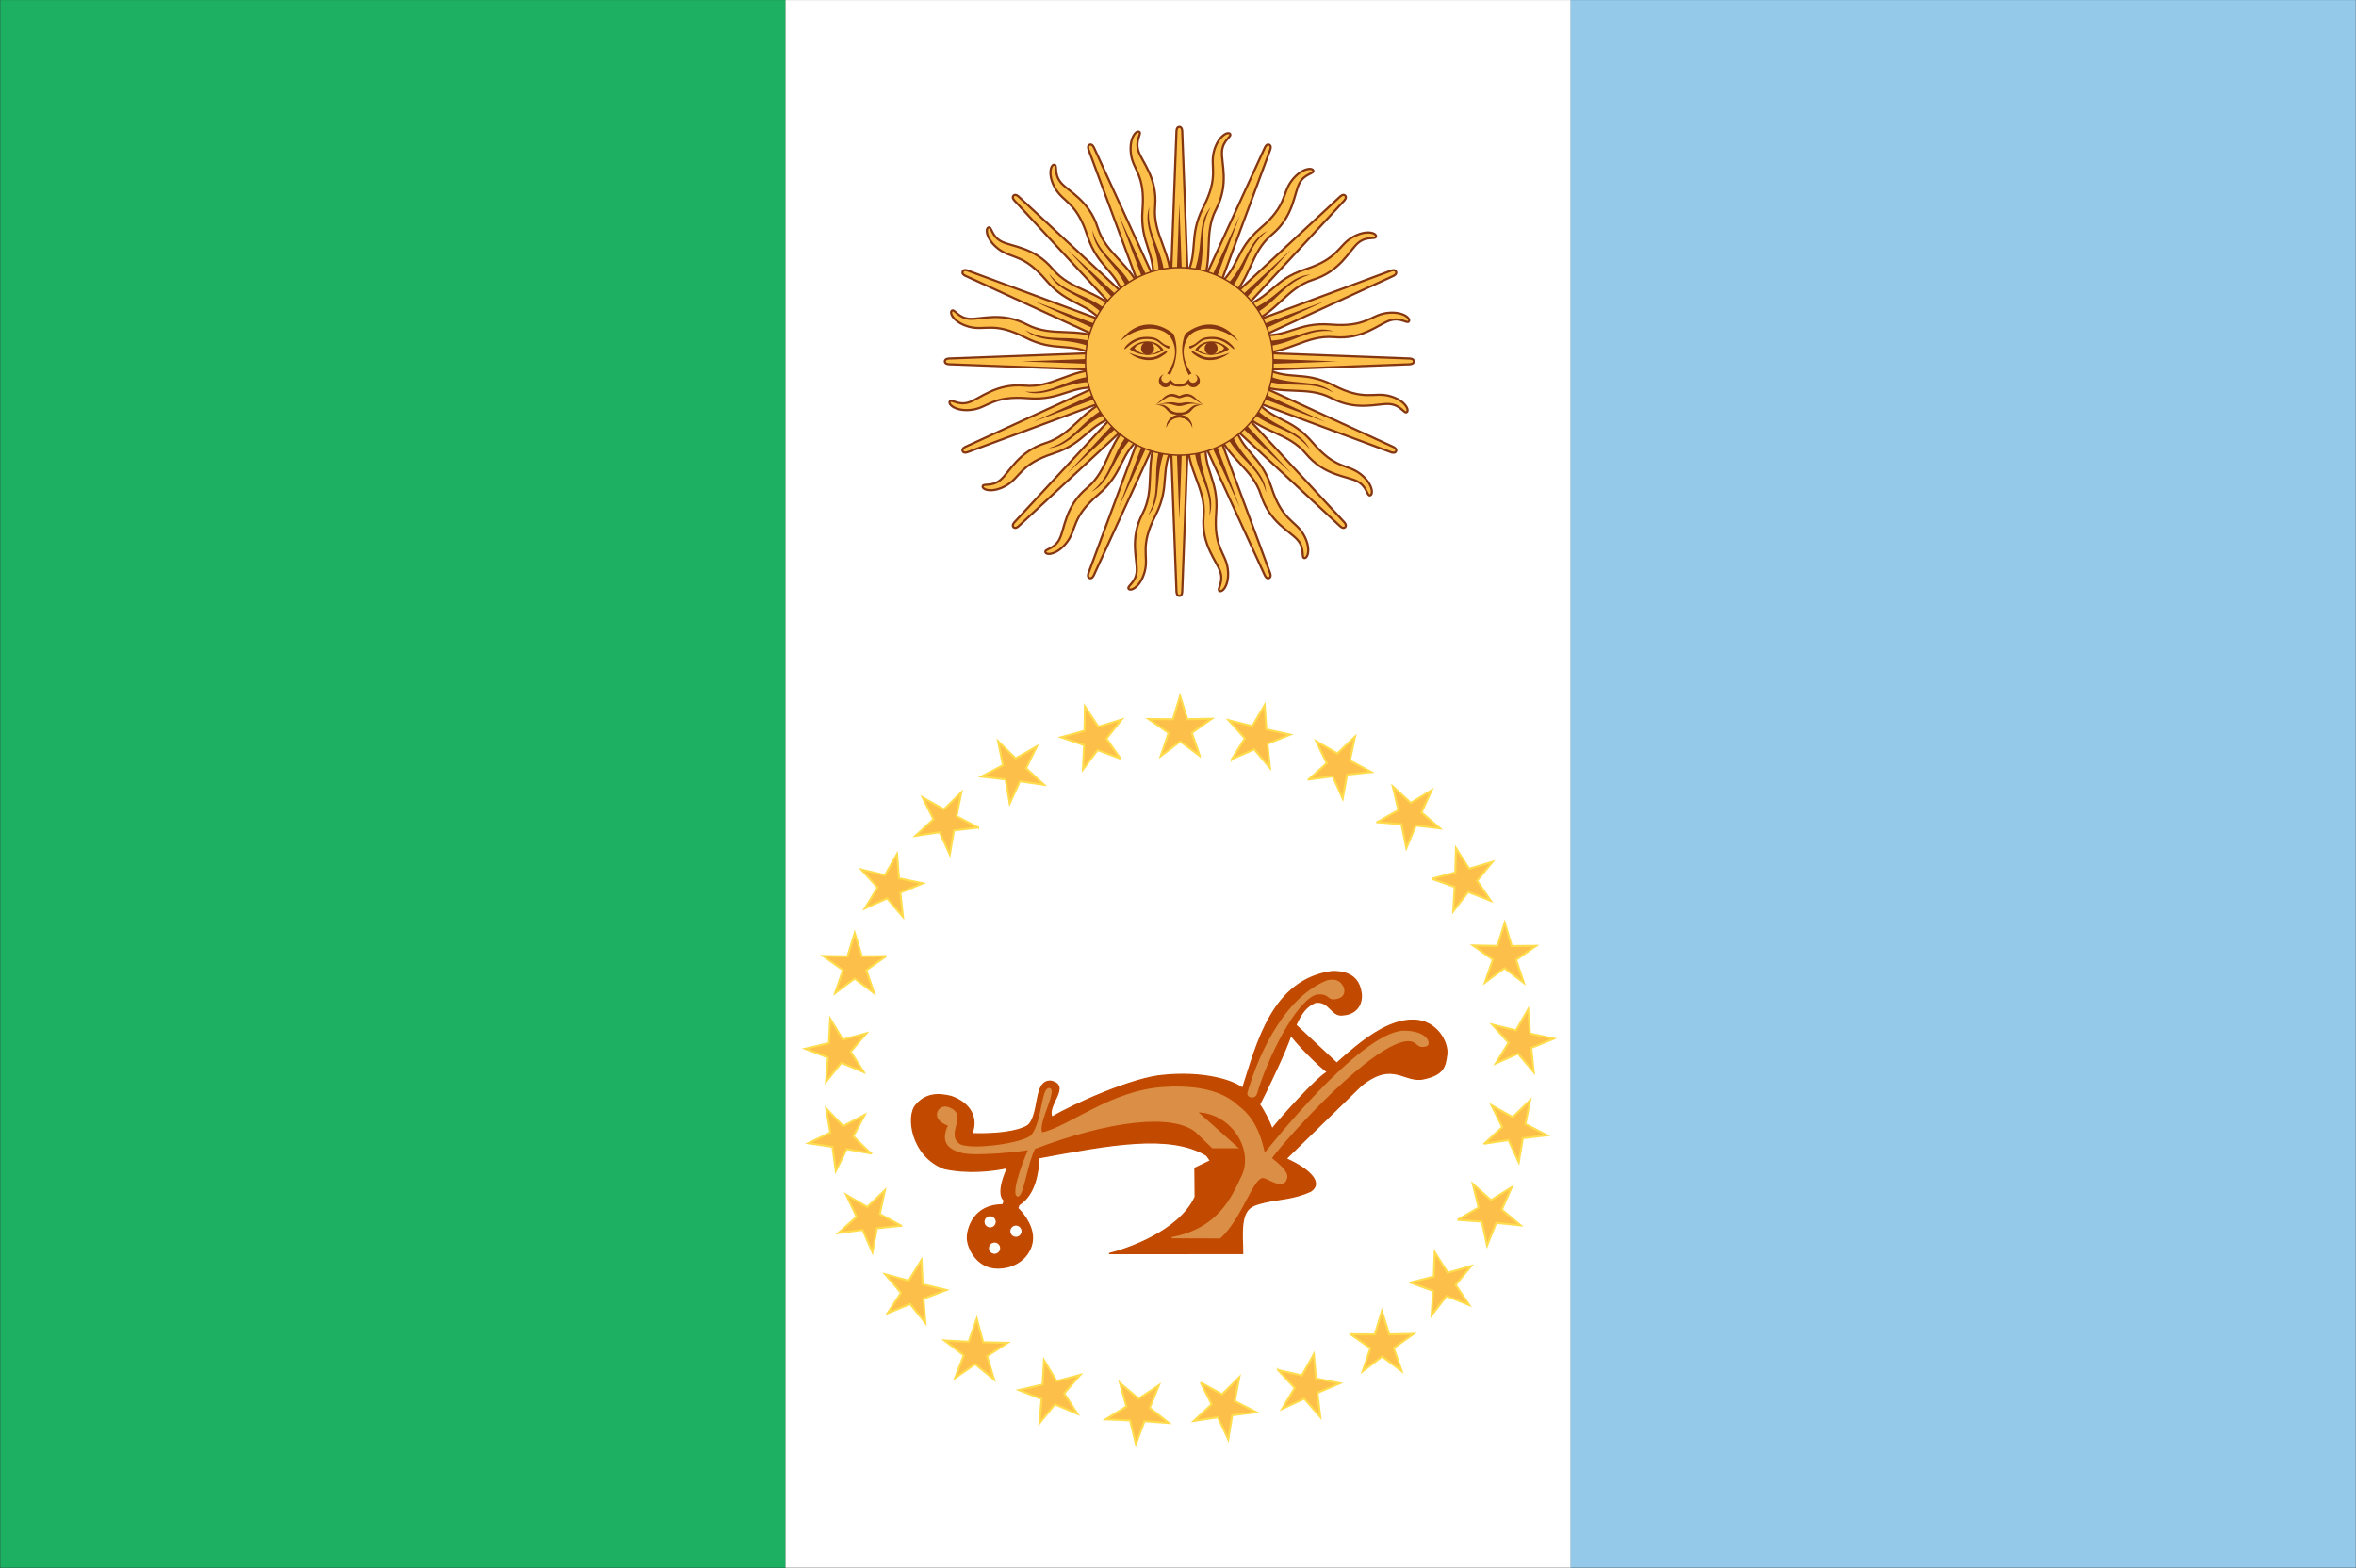 <svg height="484.555" width="728" xmlns="http://www.w3.org/2000/svg" xmlns:xlink="http://www.w3.org/1999/xlink"><rect width="100%" height="100%" fill="#333333" stroke="none"/><g fill-rule="evenodd" transform="matrix(2.907 0 0 2.907 436.286 85.155)"><path d="m-150.056-29.288h83.476v166.657h-83.476v-166.657z" fill="#1db062"/><path d="m-66.587-29.288h83.476v166.657h-83.476v-166.657z" fill="#fff"/><path d="m16.856-29.288h83.476v166.657h-83.476v-166.657z" fill="#94c9e9"/></g><g fill="#fcbf49" stroke="#843511" stroke-width="1.5" transform="matrix(.446 0 0 .446 364.418 111.677)"><g id="a"><g id="b"><g id="c"><g id="d"><path d="m-8 0 6 159.5s0 3 2 3 2-3 2-3l6-159.5"/><path d="m-4 0 4 109.5 4-109.5" fill="#843511" stroke="none"/><g transform="matrix(.98 .199 -.199 .98 0 0)"><path d="m-4.5 53.5c-5 21.5 6 36 .5 55s3 32 4 40-5 11.5-3 13 8-3.5 8.5-14.5-7-15.75-.5-39-4-31 3-52"/><path d="m-1 58c-3 21 7 32.5 1 51 8-14-2-28 3-50" fill="#843511" stroke="none"/></g></g><use height="330" transform="scale(-1)" width="330" xlink:href="#d"/></g><use height="330" transform="rotate(90)" width="330" xlink:href="#c"/></g><use height="330" transform="matrix(.707 .707 -.707 .707 0 0)" width="330" xlink:href="#b"/></g><use height="330" transform="matrix(.924 .383 -.383 .924 0 0)" width="330" xlink:href="#a"/><circle r="65" stroke-width="1"/><g id="e" fill="#843511" stroke="none"><path d="m41-14c-11.5-10-26-11.5-34-4-5.806 7.763-5.289 16.904 1.5 26.5-.5 0-1.5.5-2 1-5.043-9.603-5.91-19.491-2.5-28.5 11-9 26-10 37 5"/><path d="m23-17c-6.5 0-8 1.5-11 4s-4.5 2-5 2.5 0 2 1 1.5 3-1.5 6-4 6-2.5 9-2.5c9 0 14 7.5 15 7s-5-8.5-15-8.5"/><path d="m34.5-8.5c-6.5-7-18.5-7.5-23.5.5h2c5-8 17-4.5 18-1v1"/><circle cx="22" cy="-9" r="4.5"/><path d="m11-8c5 4.5 16 5 23.5-.5l-3.5-.5c-5 5.5-13 5-18 1v-1"/><path d="m35-6c-8.5 6.5-17 6-22 3s-5-4-4-4 2 1 6 3 10 2 20-2"/><path d="m10.5 9c1.416.503 2.241 1.977 1.93 3.448-.311 1.47-1.662 2.484-3.161 2.371-1.499-.113-2.682-1.318-2.769-2.818-.5 1-2.5 4-6.5 4h-1l1 1.5c1 0 4 0 6-1.5 1.163 1.669 3.302 2.35 5.216 1.661 1.914-.689 3.128-2.577 2.96-4.605s-1.675-3.691-3.676-4.056"/><path d="m16.5 30c-4.5-3-6.5-7.5-11.5-7.5-1 0-3 .5-5 1.5h-1l1 1.5c2 0 5-2.5 8.5-.5s5.5 4 8 5"/><path d="m15 30c-10-3-12-1-15-1h-1l1 2c4 0 6-3 15-1"/><path d="m16.5 30c-11-1-7.5 5.5-16.5 5.5h-1l1 1.5c11 0 6-6 16.5-7"/><path d="m9 46c0-4.971-4.029-9-9-9s-9 4.029-9 9c.99-4.17 4.714-7.114 9-7.114s8.01 2.944 9 7.114"/></g><use height="330" transform="scale(-1 1)" width="330" xlink:href="#e"/></g><g fill-rule="evenodd"><g fill="#fcbf49" stroke="#ffdc4d" stroke-width=".04" transform="matrix(2.907 0 0 2.907 418.495 613.652)"><g><path d="m-20.342-136.562-.387-.287-.385.29.154-.457-.395-.276.482.005.141-.461.144.46.482-.009-.393.279.157.456z" transform="matrix(5.376 0 0 5.376 92.93 603.419)"/><path d="m-20.342-136.562-.387-.287-.385.29.154-.457-.395-.276.482.005.141-.461.144.46.482-.009-.393.279.157.456z" transform="matrix(5.167 -1.484 1.484 5.167 282.899 544.975)"/><path d="m-20.342-136.562-.387-.287-.385.29.154-.457-.395-.276.482.005.141-.461.144.46.482-.009-.393.279.157.456z" transform="matrix(4.73 -2.555 2.555 4.73 412.146 466.292)"/><path d="m-20.342-136.562-.387-.287-.385.29.154-.457-.395-.276.482.005.141-.461.144.46.482-.009-.393.279.157.456z" transform="matrix(3.914 -3.685 3.685 3.914 542.859 336.423)"/><path d="m-20.342-136.562-.387-.287-.385.29.154-.457-.395-.276.482.005.141-.461.144.46.482-.009-.393.279.157.456z" transform="matrix(2.757 -4.615 4.615 2.757 640.449 165.428)"/><path d="m-20.342-136.562-.387-.287-.385.29.154-.457-.395-.276.482.005.141-.461.144.46.482-.009-.393.279.157.456z" transform="matrix(1.689 -5.103 5.103 1.689 681.476 17.389)"/></g><g transform="matrix(-.974 -.225 -.225 .974 -58.432 -6.761)"><path d="m-20.342-136.562-.387-.287-.385.29.154-.457-.395-.276.482.005.141-.461.144.46.482-.009-.393.279.157.456z" transform="matrix(5.376 0 0 5.376 92.93 603.419)"/><path d="m-20.342-136.562-.387-.287-.385.29.154-.457-.395-.276.482.005.141-.461.144.46.482-.009-.393.279.157.456z" transform="matrix(5.167 -1.484 1.484 5.167 282.899 544.975)"/><path d="m-20.342-136.562-.387-.287-.385.29.154-.457-.395-.276.482.005.141-.461.144.46.482-.009-.393.279.157.456z" transform="matrix(4.73 -2.555 2.555 4.73 412.146 466.292)"/><path d="m-20.342-136.562-.387-.287-.385.29.154-.457-.395-.276.482.005.141-.461.144.46.482-.009-.393.279.157.456z" transform="matrix(3.914 -3.685 3.685 3.914 542.859 336.423)"/><path d="m-20.342-136.562-.387-.287-.385.29.154-.457-.395-.276.482.005.141-.461.144.46.482-.009-.393.279.157.456z" transform="matrix(2.757 -4.615 4.615 2.757 640.449 165.428)"/><path d="m-20.342-136.562-.387-.287-.385.29.154-.457-.395-.276.482.005.141-.461.144.46.482-.009-.393.279.157.456z" transform="matrix(1.689 -5.103 5.103 1.689 681.476 17.389)"/></g><g transform="matrix(.928 .373 .373 -.928 34.866 -180.134)"><path d="m-20.342-136.562-.387-.287-.385.29.154-.457-.395-.276.482.005.141-.461.144.46.482-.009-.393.279.157.456z" transform="matrix(5.376 0 0 5.376 92.93 603.419)"/><path d="m-20.342-136.562-.387-.287-.385.29.154-.457-.395-.276.482.005.141-.461.144.46.482-.009-.393.279.157.456z" transform="matrix(5.167 -1.484 1.484 5.167 282.899 544.975)"/><path d="m-20.342-136.562-.387-.287-.385.29.154-.457-.395-.276.482.005.141-.461.144.46.482-.009-.393.279.157.456z" transform="matrix(4.73 -2.555 2.555 4.73 412.146 466.292)"/><path d="m-20.342-136.562-.387-.287-.385.29.154-.457-.395-.276.482.005.141-.461.144.46.482-.009-.393.279.157.456z" transform="matrix(3.914 -3.685 3.685 3.914 542.859 336.423)"/><path d="m-20.342-136.562-.387-.287-.385.29.154-.457-.395-.276.482.005.141-.461.144.46.482-.009-.393.279.157.456z" transform="matrix(2.757 -4.615 4.615 2.757 640.449 165.428)"/><path d="m-20.342-136.562-.387-.287-.385.29.154-.457-.395-.276.482.005.141-.461.144.46.482-.009-.393.279.157.456z" transform="matrix(1.689 -5.103 5.103 1.689 681.476 17.389)"/></g><g><path d="m-20.342-136.562-.387-.287-.385.29.154-.457-.395-.276.482.005.141-.461.144.46.482-.009-.393.279.157.456z" transform="matrix(-5.327 .719 -.719 -5.327 -222.885 -776.967)"/><path d="m-20.342-136.562-.387-.287-.385.29.154-.457-.395-.276.482.005.141-.461.144.46.482-.009-.393.279.157.456z" transform="matrix(-4.922 2.161 -2.161 -4.922 -403.337 -693.654)"/><path d="m-20.342-136.562-.387-.287-.385.29.154-.457-.395-.276.482.005.141-.461.144.46.482-.009-.393.279.157.456z" transform="matrix(-4.346 3.164 -3.164 -4.346 -520.907 -598.4)"/><path d="m-20.342-136.562-.387-.287-.385.29.154-.457-.395-.276.482.005.141-.461.144.46.482-.009-.393.279.157.456z" transform="matrix(-3.386 4.175 -4.175 -3.386 -633.086 -452.224)"/><path d="m-20.342-136.562-.387-.287-.385.29.154-.457-.395-.276.482.005.141-.461.144.46.482-.009-.393.279.157.456z" transform="matrix(-2.115 4.942 -4.942 -2.115 -706.942 -269.718)"/><path d="m-20.342-136.562-.387-.287-.385.29.154-.457-.395-.276.482.005.141-.461.144.46.482-.009-.393.279.157.456z" transform="matrix(-.992 5.283 -5.283 -.992 -727.813 -117.523)"/></g><path d="m-20.342-136.562-.387-.287-.385.29.154-.457-.395-.276.482.005.141-.461.144.46.482-.009-.393.279.157.456z" transform="matrix(-5.365 -.335 .335 -5.365 -88.304 -803.549)"/></g><g stroke-width=".133" transform="matrix(2.907 0 0 2.907 418.788 613.901)"><path d="m-46.684-93.721c1.276-1.507 2.943-1.074 3.748-.895 1.999.71 2.842 2.242 2.175 3.951 3.805.112 5.611-.521 6.065-.958 1.189-1.293.516-4.723 2.332-4.625 2.2.478-.559 2.622.131 3.825 2.238-1.344 8.634-4.213 11.87-4.448 3.971-.399 7.236.455 8.385 1.389 1.533-4.767 3.144-11.573 9.538-12.42 2.466-.032 2.937 1.349 3.075 2.398.089 1.208-.627 2.139-1.979 2.211-1.193.185-1.388-1.57-2.913-1.329-.937.396-1.486 1.125-2.063 2.408l4.348 4.056c2.707-2.439 5.497-4.657 8.204-4.574 2.42.051 3.646 2.365 3.486 3.635-.162 1.297-.336 2.132-2.438 2.593-2.113.463-3.244-2.011-6.644.714l-7.997 7.788c2.619 1.176 3.908 2.601 2.618 3.444-1.786.837-3.415.819-4.872 1.171-1.726.417-2.569.636-2.377 4.49l.016.971-14.197.01c1.813-.454 7.423-2.293 9.152-6.018l-.025-3.061 1.651-.796-.414-.574c-3.923-2.366-10.371-1.112-17.823.261-.066 1.577-.426 3.946-2.121 4.994l-.134.375c.288.253 1.575 1.611 1.572 3.157-.003 1.547-1.372 3.184-3.668 3.197-2.283.013-3.236-2.207-3.249-3.184-.013-.989.67-3.559 3.757-3.536l.183-.454c-.899-.671.093-3.01.361-3.514-1.662.374-4.344.65-6.77.103-3.477-1.317-4.053-5.595-2.982-6.755zm36.502-.042c.621-1.169 3.025-6.18 3.332-7.428.281.614 3.129 3.482 3.9 3.979-.987.412-5.187 5.096-5.9 6.056-.261-.804-.954-2.097-1.333-2.607zm-27.973 12.465c0 .365-.297.662-.662.662-.365 0-.662-.297-.662-.662 0-.365.297-.662.662-.662.365 0 .662.297.662.662zm2.744 1c0 .365-.297.662-.662.662-.365 0-.662-.297-.662-.662 0-.365.297-.662.662-.662.365 0 .662.297.662.662zm-2.274 1.803c0 .365-.297.662-.662.662-.365 0-.662-.297-.662-.662 0-.365.297-.662.662-.662.365 0 .662.297.662.662z" fill="#c24900" stroke="#c24900"/><g fill="#db8e45" stroke="#db8e45"><path d="m-43.222-91.56c-1.94-.658-1.107-2.076-.236-1.917 2.503.652-.317 2.794 1.388 3.974 1.189.67 6.675-.048 7.658-.955 1.208-1.439 1.076-5.171 1.922-4.99.731.284-1.446 3.869-.811 4.712 2.931-.623 7.331-4.517 13.034-4.836 4.969-.289 6.904 1.148 7.858 2.026 1.975 1.466 2.5 3.912 2.75 5.045.474-.585 10.166-12.842 14.77-13.051 2.493.002 2.89 1.284 2.476 1.518-1.118.37-.821-.567-2.078-.537-3.798.322-12.6 10.013-14.459 12.513 1.822 1.417 1.787 1.899 1.523 2.41-.578.745-1.777-.29-2.349-.367-1.12-.151-2.285 4.315-4.609 6.421l-5.122-.016c5.047-.924 6.5-4.491 7.387-6.353 1.51-2.765-.822-6.942-4.722-7.042l4.301 3.831-2.633-.006-1.759-1.697c-2.468-2.019-9.123-1.264-17.158 1.772-.86 1.673-1.248 5.26-1.831 5.048-.649-.394.967-4.439 1.236-4.943-1.074.217-5.864.68-7.154.309-1.543-.414-2.158-1.217-1.381-2.867z"/><path d="m-11.407-94.995c.805-2.829 3.378-9.867 8.431-11.914 1.053-.253 1.429.251 1.634.609.149.243.379 1.185-.938 1.295-.62.044-.562-.695-1.875-.505-2.25.685-5.271 6.883-6.366 10.607-.152.523-.976.376-.886-.093z"/></g></g></g></svg>